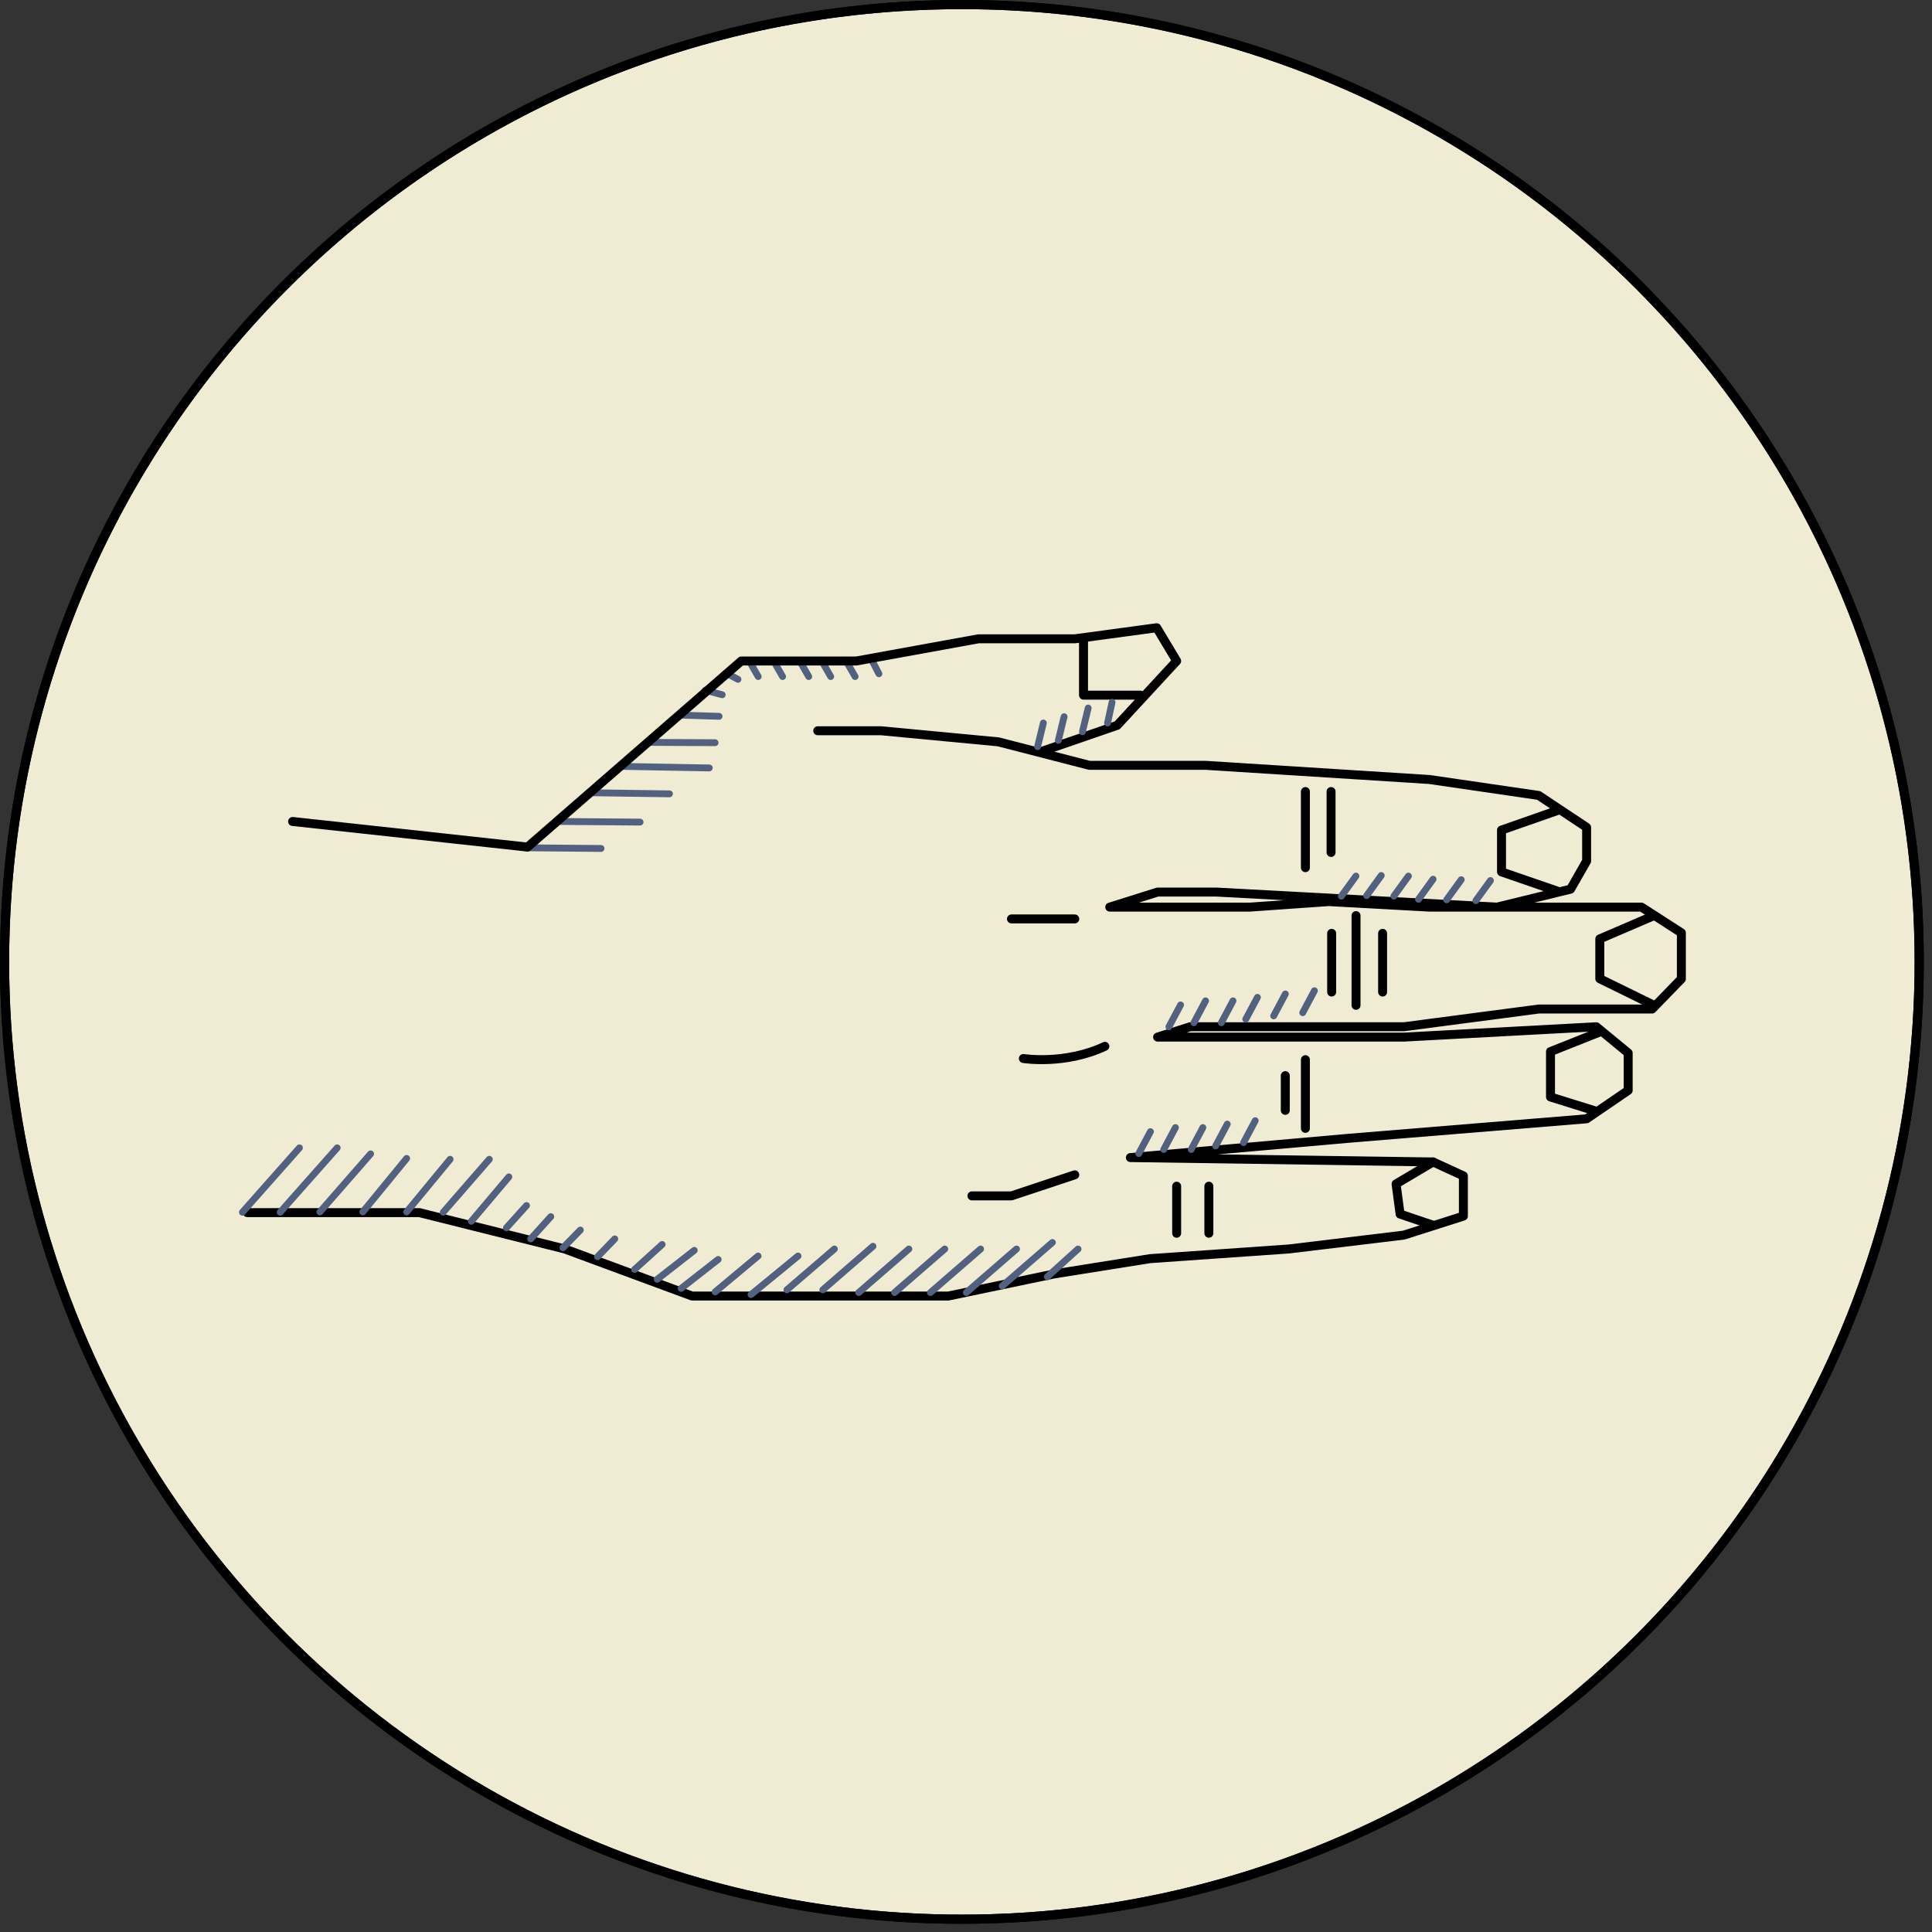 <?xml version="1.0" encoding="UTF-8" standalone="no"?><!DOCTYPE svg PUBLIC "-//W3C//DTD SVG 1.1//EN" "http://www.w3.org/Graphics/SVG/1.1/DTD/svg11.dtd"><svg width="100%" height="100%" viewBox="0 0 209 209" version="1.1" xmlns="http://www.w3.org/2000/svg" xmlns:xlink="http://www.w3.org/1999/xlink" xml:space="preserve" xmlns:serif="http://www.serif.com/" style="fill-rule:evenodd;clip-rule:evenodd;stroke-linecap:round;stroke-linejoin:round;stroke-miterlimit:1.5;"><rect x="0" y="0" width="209" height="209" fill="#333333" stroke="none"/><g><circle cx="104.055" cy="104.055" r="103.561" style="fill:#f0ecd3;stroke:#000;stroke-width:0.99px;"/><g><g><path d="M65.017,91.785l-8.136,-0.072" style="fill:none;stroke:#536181;stroke-width:0.74px;"/><path d="M69.244,88.934l-9.019,-0.072" style="fill:none;stroke:#536181;stroke-width:0.74px;"/><path d="M72.42,85.877l-8.723,-0.121" style="fill:none;stroke:#536181;stroke-width:0.74px;"/><path d="M76.729,83.075l-9.593,-0.17" style="fill:none;stroke:#536181;stroke-width:0.74px;"/><path d="M77.357,80.344l-7.099,-0.034" style="fill:none;stroke:#536181;stroke-width:0.74px;"/><path d="M77.789,77.49l-4.186,-0.131" style="fill:none;stroke:#536181;stroke-width:0.74px;"/><path d="M78.127,75.157l-1.83,-0.488" style="fill:none;stroke:#536181;stroke-width:0.74px;"/><path d="M79.832,73.489l-1.123,-0.601" style="fill:none;stroke:#536181;stroke-width:0.74px;"/><path d="M82.021,73.188l-0.947,-1.639" style="fill:none;stroke:#536181;stroke-width:0.74px;"/><path d="M84.66,73.188l-0.948,-1.639" style="fill:none;stroke:#536181;stroke-width:0.74px;"/><path d="M87.487,73.188l-0.947,-1.639" style="fill:none;stroke:#536181;stroke-width:0.74px;"/><path d="M89.864,73.188l-0.947,-1.639" style="fill:none;stroke:#536181;stroke-width:0.74px;"/><path d="M92.503,73.188l-0.948,-1.639" style="fill:none;stroke:#536181;stroke-width:0.74px;"/><path d="M95.079,72.888l-0.696,-1.339" style="fill:none;stroke:#536181;stroke-width:0.74px;"/><path d="M26.744,131.177l18.619,0l15.726,3.933l13.781,5.093l27.712,0l11.474,-2.396l10.347,-1.648l15.029,-1.049l12.433,-1.498l6.441,-2.055l0,-4.353l-3.278,-1.506l-32.746,-0.474l23.741,-2.097l25.615,-2.098l4.494,-3.07l0,-4.05l-3.446,-2.836l-20.821,1.118l-26.637,0l3.523,-1.118l9.228,0l8.044,0l5.842,0l14.587,-1.918l12.271,0l3.164,-3.259l0,-4.986l-4.314,-2.78l-22.938,0l-10.899,-0.599l-8.537,0.599l-15.148,0l5.177,-1.63l6.321,0l30.397,1.63l7.954,-1.944l1.738,-3.041l0,-3.643l-5.186,-3.451l-11.817,-1.726l-24.23,-1.534l-12.559,0l-9.85,-2.54l-12.666,-1.199l-6.868,0" style="fill:none;stroke:#000;stroke-width:0.97px;"/><path d="M112.557,81.327l8.301,-2.864l6.431,-6.96l-2.157,-3.596l-8.867,1.199l-10.426,0l-13.182,2.397l-12.463,0l-23.129,20.132l-25.412,-2.769" style="fill:none;stroke:#000;stroke-width:0.97px;"/><path d="M116.265,127.09l-6.847,2.277l-4.276,0" style="fill:none;stroke:#000;stroke-width:0.97px;"/><path d="M119.522,113.189c-4.314,2.037 -8.818,1.318 -8.818,1.318" style="fill:none;stroke:#000;stroke-width:0.97px;"/><path d="M116.265,99.408l-6.847,0" style="fill:none;stroke:#000;stroke-width:0.97px;"/><path d="M141.216,114.63l0,7.435" style="fill:none;stroke:#000;stroke-width:0.97px;"/><path d="M139.04,116.359l0,3.758" style="fill:none;stroke:#000;stroke-width:0.97px;"/><path d="M130.773,128.318l0,5.093" style="fill:none;stroke:#000;stroke-width:0.97px;"/><path d="M127.289,128.318l0,5.093" style="fill:none;stroke:#000;stroke-width:0.97px;"/><path d="M143.992,85.627l0,6.591" style="fill:none;stroke:#000;stroke-width:0.97px;"/><path d="M141.216,85.627l0,8.238" style="fill:none;stroke:#000;stroke-width:0.97px;"/><path d="M168.51,87.67l-6.079,2.126l0,4.522l6.079,2.095" style="fill:none;stroke:#000;stroke-width:0.97px;"/><path d="M178.928,99.048l-5.864,2.517l0,4.314l5.864,2.876" style="fill:none;stroke:#000;stroke-width:0.97px;"/><path d="M173.064,111.637l-5.333,2.12l0,4.913l4.761,1.481" style="fill:none;stroke:#000;stroke-width:0.97px;"/><path d="M155.028,125.698l-4.004,2.376l0.438,3.266l3.566,1.202" style="fill:none;stroke:#000;stroke-width:0.97px;"/><path d="M117.212,69.329l0,5.872l6.178,0" style="fill:none;stroke:#000;stroke-width:0.97px;"/><path d="M146.692,99.048l0,9.707" style="fill:none;stroke:#000;stroke-width:0.97px;"/><path d="M144.056,100.966l0,6.351" style="fill:none;stroke:#000;stroke-width:0.97px;"/><path d="M149.568,100.966l0,6.351" style="fill:none;stroke:#000;stroke-width:0.97px;"/><path d="M113.298,138.121l3.323,-3.006" style="fill:none;stroke:#536181;stroke-width:0.74px;"/><path d="M104.535,139.825l5.428,-4.71" style="fill:none;stroke:#536181;stroke-width:0.74px;"/><path d="M96.772,139.825l5.428,-4.71" style="fill:none;stroke:#536181;stroke-width:0.74px;"/><path d="M89.009,139.529l5.428,-4.71" style="fill:none;stroke:#536181;stroke-width:0.74px;"/><path d="M108.417,139.121l5.427,-4.71" style="fill:none;stroke:#536181;stroke-width:0.74px;"/><path d="M81.246,140.045l5.084,-4.171" style="fill:none;stroke:#536181;stroke-width:0.74px;"/><path d="M100.654,139.825l5.427,-4.71" style="fill:none;stroke:#536181;stroke-width:0.74px;"/><path d="M77.365,139.749l4.642,-3.875" style="fill:none;stroke:#536181;stroke-width:0.74px;"/><path d="M92.891,139.825l5.427,-4.71" style="fill:none;stroke:#536181;stroke-width:0.74px;"/><path d="M73.685,139.377l4.004,-3.131" style="fill:none;stroke:#536181;stroke-width:0.74px;"/><path d="M71.097,138.394l4.004,-3.131" style="fill:none;stroke:#536181;stroke-width:0.74px;"/><path d="M68.654,137.322l2.973,-2.696" style="fill:none;stroke:#536181;stroke-width:0.74px;"/><path d="M85.128,139.529l5.133,-4.414" style="fill:none;stroke:#536181;stroke-width:0.74px;"/><path d="M50.99,132.115l4.057,-4.802" style="fill:none;stroke:#536181;stroke-width:0.74px;"/><path d="M54.786,132.818l2.172,-2.406" style="fill:none;stroke:#536181;stroke-width:0.74px;"/><path d="M57.411,134.021l2.171,-2.406" style="fill:none;stroke:#536181;stroke-width:0.74px;"/><path d="M60.902,134.979l1.879,-1.916" style="fill:none;stroke:#536181;stroke-width:0.74px;"/><path d="M64.641,135.951l1.865,-1.93" style="fill:none;stroke:#536181;stroke-width:0.74px;"/><path d="M123.19,124.788l1.262,-2.369" style="fill:none;stroke:#536181;stroke-width:0.74px;"/><path d="M125.895,124.348l1.262,-2.369" style="fill:none;stroke:#536181;stroke-width:0.74px;"/><path d="M128.864,124.348l1.261,-2.369" style="fill:none;stroke:#536181;stroke-width:0.74px;"/><path d="M131.505,123.97l1.261,-2.369" style="fill:none;stroke:#536181;stroke-width:0.74px;"/><path d="M134.525,123.604l1.262,-2.369" style="fill:none;stroke:#536181;stroke-width:0.74px;"/><path d="M126.45,111.079l1.262,-2.369" style="fill:none;stroke:#536181;stroke-width:0.74px;"/><path d="M129.154,110.638l1.262,-2.368" style="fill:none;stroke:#536181;stroke-width:0.74px;"/><path d="M132.123,110.638l1.262,-2.368" style="fill:none;stroke:#536181;stroke-width:0.74px;"/><path d="M134.764,110.26l1.262,-2.369" style="fill:none;stroke:#536181;stroke-width:0.74px;"/><path d="M137.785,109.894l1.262,-2.368" style="fill:none;stroke:#536181;stroke-width:0.74px;"/><path d="M140.928,109.548l1.262,-2.369" style="fill:none;stroke:#536181;stroke-width:0.74px;"/><path d="M145.105,96.944l1.577,-2.172" style="fill:none;stroke:#536181;stroke-width:0.74px;"/><path d="M147.844,96.881l1.577,-2.172" style="fill:none;stroke:#536181;stroke-width:0.74px;"/><path d="M150.784,96.944l1.577,-2.172" style="fill:none;stroke:#536181;stroke-width:0.74px;"/><path d="M153.452,97.282l1.577,-2.172" style="fill:none;stroke:#536181;stroke-width:0.74px;"/><path d="M156.494,97.337l1.577,-2.172" style="fill:none;stroke:#536181;stroke-width:0.74px;"/><path d="M159.656,97.428l1.577,-2.172" style="fill:none;stroke:#536181;stroke-width:0.74px;"/><path d="M47.951,131.135l4.981,-5.726" style="fill:none;stroke:#536181;stroke-width:0.74px;"/><path d="M43.991,131.103l4.7,-5.694" style="fill:none;stroke:#536181;stroke-width:0.74px;"/><path d="M39.251,131.103l4.74,-5.787" style="fill:none;stroke:#536181;stroke-width:0.74px;"/><path d="M34.606,131.103l5.485,-6.278" style="fill:none;stroke:#536181;stroke-width:0.74px;"/><path d="M30.308,131.135l6.167,-6.962" style="fill:none;stroke:#536181;stroke-width:0.74px;"/><path d="M26.224,131.135l6.168,-6.962" style="fill:none;stroke:#536181;stroke-width:0.74px;"/><path d="M112.246,80.771l0.622,-2.558" style="fill:none;stroke:#536181;stroke-width:0.74px;"/><path d="M114.491,80.089l0.622,-2.557" style="fill:none;stroke:#536181;stroke-width:0.74px;"/><path d="M117.096,79.154l0.621,-2.557" style="fill:none;stroke:#536181;stroke-width:0.74px;"/><path d="M119.814,78.213l0.487,-2.243" style="fill:none;stroke:#536181;stroke-width:0.74px;"/></g><path d="M207.616,104.055c0,57.157 -46.404,103.561 -103.561,103.561c-57.156,0 -103.561,-46.404 -103.561,-103.561c0,-57.156 46.405,-103.561 103.561,-103.561c57.157,0 103.561,46.405 103.561,103.561Z" style="fill:none;stroke:#000;stroke-width:0.99px;"/></g></g></svg>